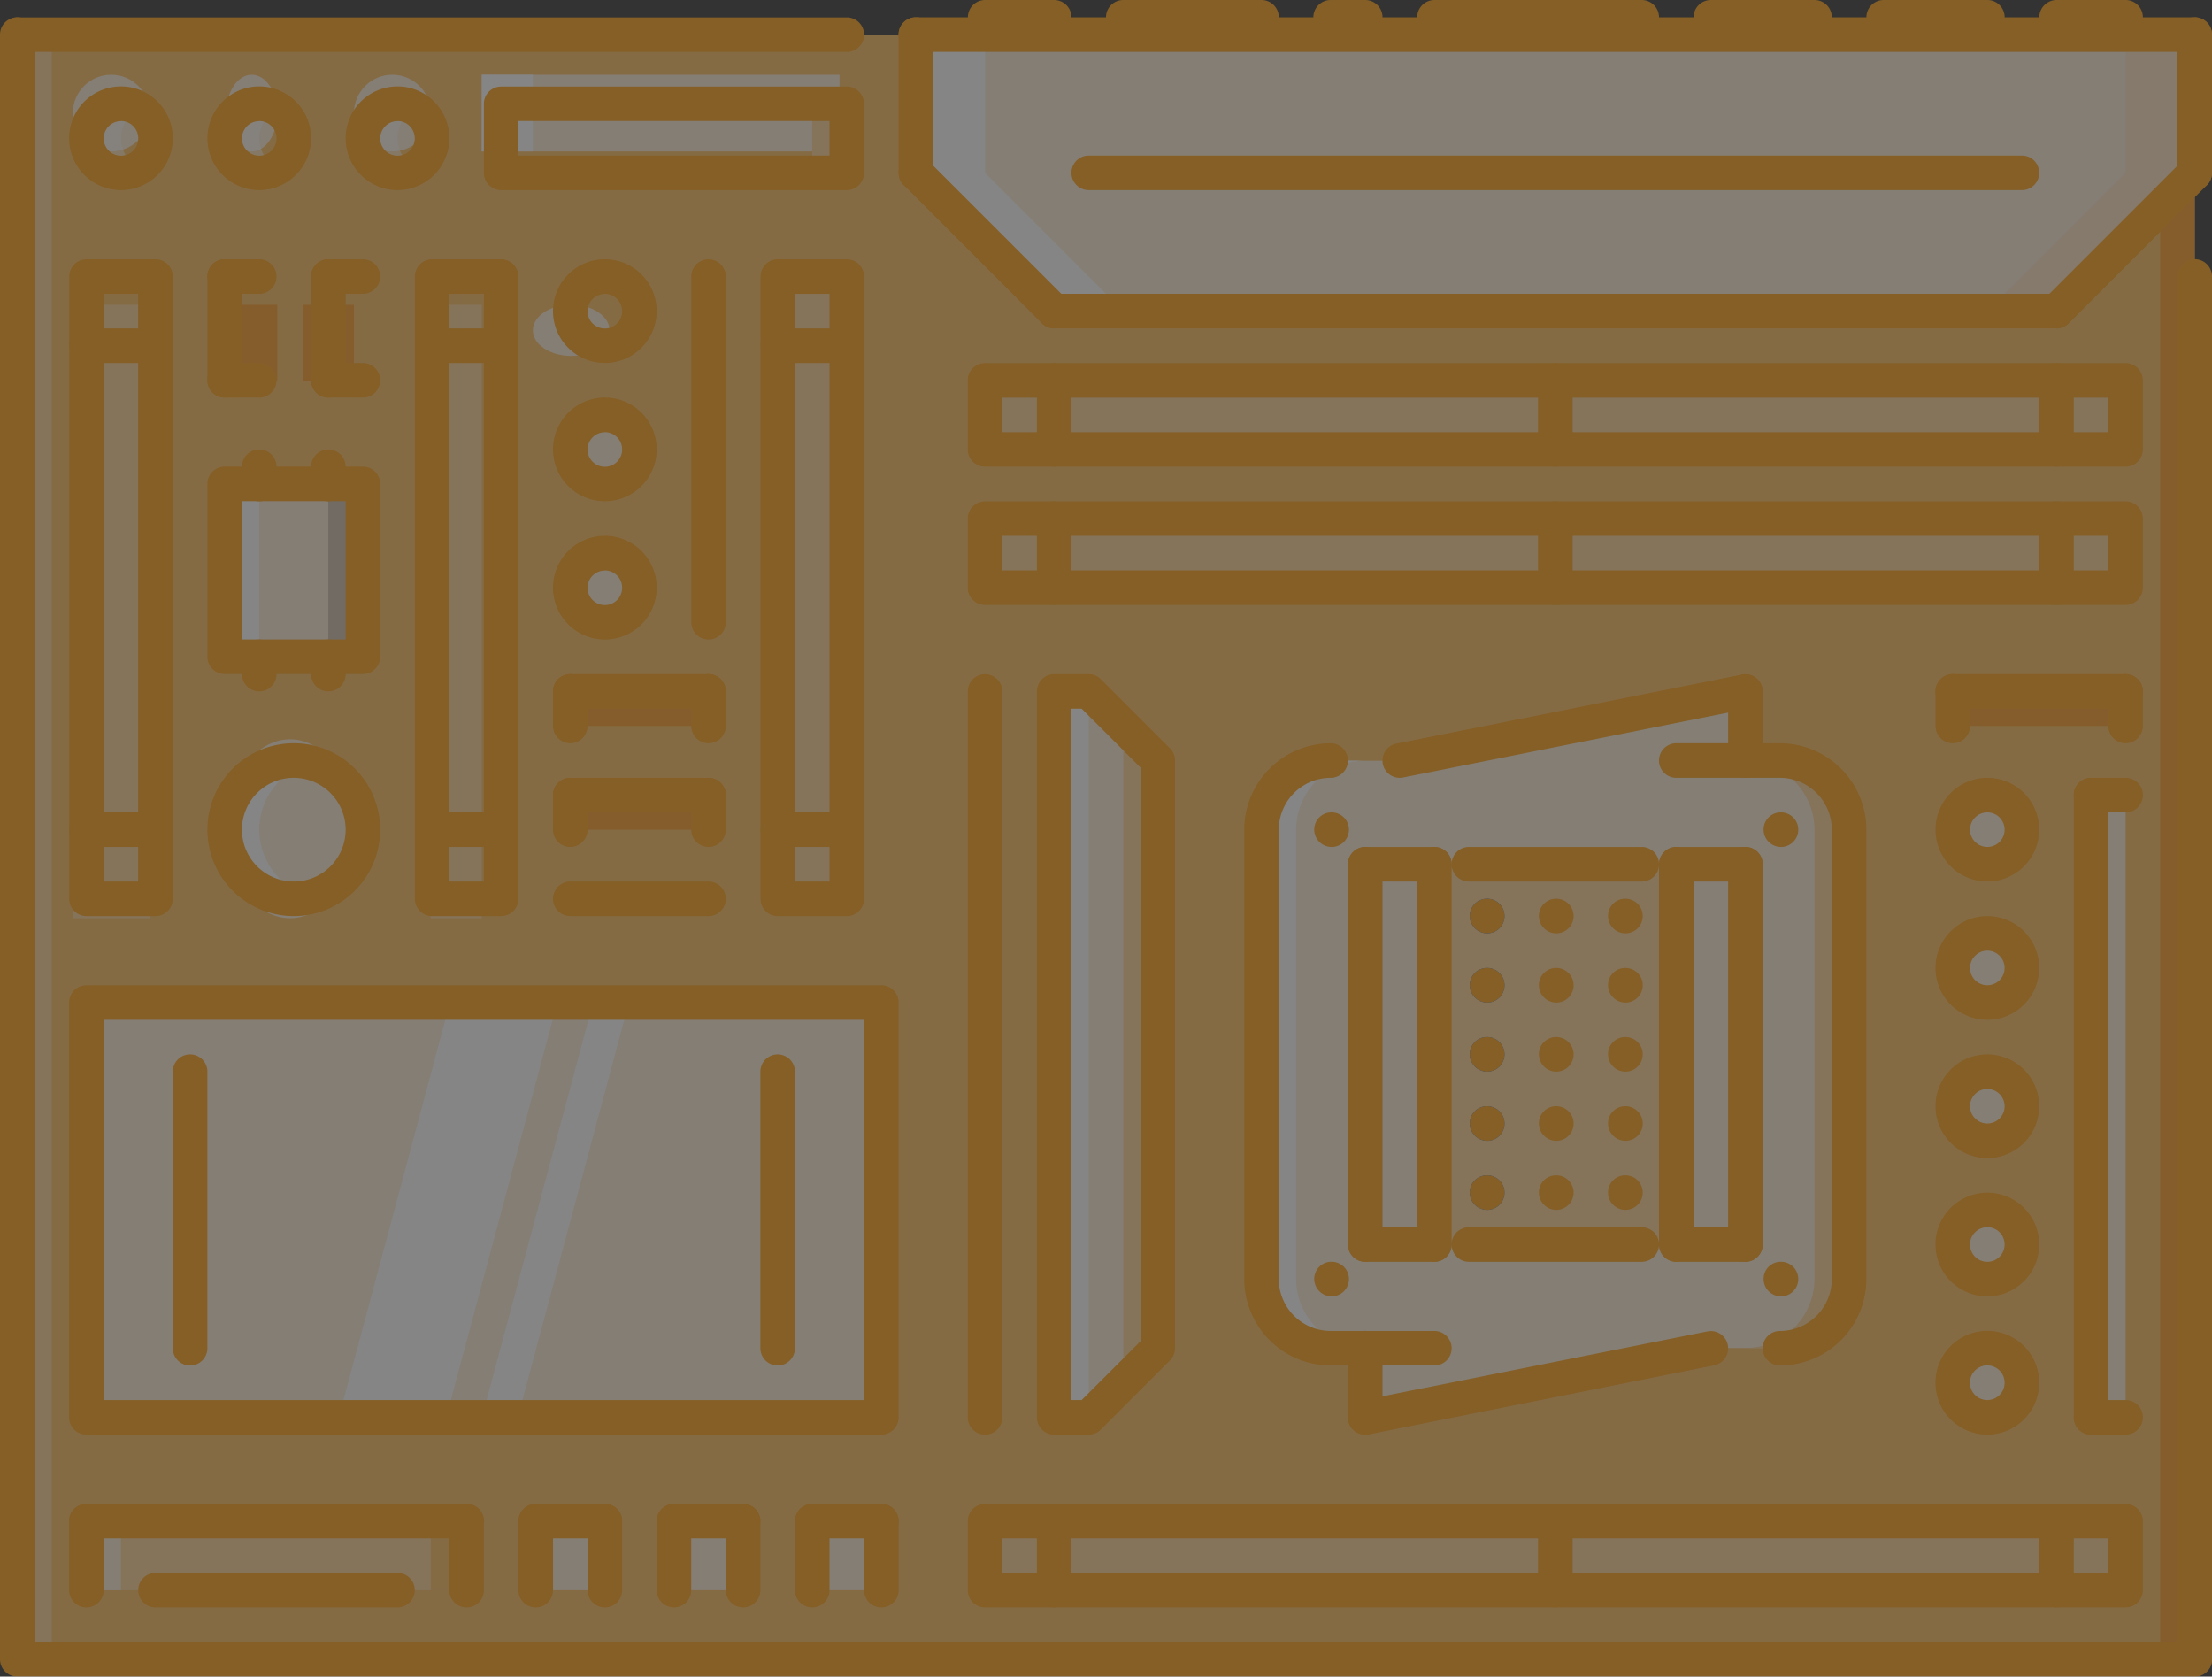 <svg xmlns="http://www.w3.org/2000/svg" width="86.556" height="65.594" viewBox="0 0 86.556 65.594">
  <rect x="0" y="0" width="86.556" height="65.594" fill="#333333" stroke="none"/>
  <defs>
    <style>
      .cls-1 {
        opacity: 0.4;
      }

      .cls-2 {
        fill: #ffbe5c;
      }

      .cls-3 {
        fill: #ffedd7;
      }

      .cls-4 {
        fill: #fff;
      }

      .cls-5, .cls-7 {
        fill: #ffd294;
      }

      .cls-6 {
        opacity: 0.5;
      }

      .cls-7 {
        opacity: 0.35;
      }

      .cls-8 {
        fill: #ff9c22;
      }

      .cls-9 {
        opacity: 0.2;
      }

      .cls-10 {
        fill: #ffa011;
      }

      .cls-11 {
        fill: #116fff;
      }
    </style>
  </defs>
  <g id="motherboard" class="cls-1">
    <rect id="Retângulo_395" data-name="Retângulo 395" class="cls-2" width="85.204" height="63.565" transform="translate(0.675 1.353)"/>
    <path id="Caminho_900" data-name="Caminho 900" class="cls-3" d="M314.973,244.976a2.714,2.714,0,0,1-2.7,2.7h-2.7l-13.524,2.708v-2.708h-1.353a2.714,2.714,0,0,1-2.7-2.7V227.4a2.713,2.713,0,0,1,2.7-2.7h2.7l13.524-2.7v2.7h1.353a2.713,2.713,0,0,1,2.7,2.7Z" transform="translate(-242.617 -194.936)"/>
    <path id="Caminho_901" data-name="Caminho 901" class="cls-4" d="M293.333,258.27V240.691a2.713,2.713,0,0,1,2.7-2.7h-1.352a2.713,2.713,0,0,0-2.7,2.7V258.27a2.714,2.714,0,0,0,2.7,2.7h1.352A2.714,2.714,0,0,1,293.333,258.27Z" transform="translate(-242.617 -208.233)"/>
    <path id="Caminho_902" data-name="Caminho 902" class="cls-5" d="M406.679,240.691V258.27a2.713,2.713,0,0,1-2.7,2.7h1.353a2.714,2.714,0,0,0,2.7-2.7V240.691a2.714,2.714,0,0,0-2.7-2.7h-1.353A2.713,2.713,0,0,1,406.679,240.691Z" transform="translate(-335.676 -208.233)"/>
    <rect id="Retângulo_396" data-name="Retângulo 396" class="cls-3" width="31.106" height="16.229" transform="translate(3.38 39.222)"/>
    <g id="Grupo_296" data-name="Grupo 296" transform="translate(3.38 14.88)">
      <rect id="Retângulo_397" data-name="Retângulo 397" class="cls-5" width="44.63" height="2.705" transform="translate(35.164 44.63)"/>
      <rect id="Retângulo_398" data-name="Retângulo 398" class="cls-5" width="44.63" height="2.705" transform="translate(35.164 5.408)"/>
      <rect id="Retângulo_399" data-name="Retângulo 399" class="cls-5" width="44.63" height="2.705" transform="translate(35.164 0)"/>
      <rect id="Retângulo_400" data-name="Retângulo 400" class="cls-5" width="14.877" height="2.705" transform="translate(0 44.63)"/>
    </g>
    <g id="Grupo_297" data-name="Grupo 297" transform="translate(20.963 31.106)">
      <rect id="Retângulo_401" data-name="Retângulo 401" class="cls-3" width="2.705" height="2.705" transform="translate(0 28.401)"/>
      <rect id="Retângulo_402" data-name="Retângulo 402" class="cls-3" width="2.705" height="2.705" transform="translate(5.41 28.401)"/>
      <rect id="Retângulo_403" data-name="Retângulo 403" class="cls-3" width="2.705" height="2.705" transform="translate(10.819 28.401)"/>
      <rect id="Retângulo_404" data-name="Retângulo 404" class="cls-3" width="1.353" height="24.344" transform="translate(60.86 0)"/>
    </g>
    <rect id="Retângulo_405" data-name="Retângulo 405" class="cls-5" width="9.467" height="14.877" transform="translate(56.127 33.812)"/>
    <g id="Grupo_298" data-name="Grupo 298" transform="translate(53.422 33.812)">
      <rect id="Retângulo_406" data-name="Retângulo 406" class="cls-3" width="2.705" height="14.877" transform="translate(0 0)"/>
      <rect id="Retângulo_407" data-name="Retângulo 407" class="cls-3" width="2.705" height="14.877" transform="translate(12.171 0)"/>
    </g>
    <g id="Grupo_299" data-name="Grupo 299" transform="translate(13.259 39.222)">
      <path id="Caminho_903" data-name="Caminho 903" class="cls-4" d="M78.428,310.212h4.2l4.349-16.229h-4.2Z" transform="translate(-78.428 -293.983)"/>
      <path id="Caminho_904" data-name="Caminho 904" class="cls-4" d="M112.952,310.212l4.349-16.229h-1.4l-4.349,16.229Z" transform="translate(-105.951 -293.983)"/>
    </g>
    <g id="Grupo_300" data-name="Grupo 300" transform="translate(2.832 10.82)">
      <rect id="Retângulo_408" data-name="Retângulo 408" class="cls-5" width="3" height="24" transform="translate(0.019 1.104)"/>
      <rect id="Retângulo_409" data-name="Retângulo 409" class="cls-5" width="2" height="24" transform="translate(14.019 1.104)"/>
      <rect id="Retângulo_410" data-name="Retângulo 410" class="cls-5" width="2.705" height="24.344" transform="translate(27.597 0)"/>
    </g>
    <g id="Grupo_301" data-name="Grupo 301" transform="translate(2.832 3.245)">
      <path id="Caminho_905" data-name="Caminho 905" class="cls-3" d="M245.336,250.388h-1.353v-28.4h1.353l2.7,2.7v22.991Z" transform="translate(-205.567 -198.183)"/>
      <path id="Caminho_906" data-name="Caminho 906" class="cls-3" d="M454.676,247.337a1.352,1.352,0,1,1-1.352-1.352A1.352,1.352,0,0,1,454.676,247.337Z" transform="translate(-378.391 -218.124)"/>
      <circle id="Elipse_102" data-name="Elipse 102" class="cls-3" cx="1.5" cy="1.5" r="1.5" transform="translate(0.019 -0.321)"/>
    </g>
    <g id="Grupo_302" data-name="Grupo 302" class="cls-6" transform="translate(3.381 4.056)">
      <path id="Caminho_907" data-name="Caminho 907" class="cls-4" d="M21.351,87.348a1.333,1.333,0,0,1,.676-1.145,1.313,1.313,0,0,0-.676-.207,1.353,1.353,0,0,0,0,2.705,1.312,1.312,0,0,0,.676-.207A1.333,1.333,0,0,1,21.351,87.348Z" transform="translate(-19.998 -85.995)"/>
    </g>
    <ellipse id="Elipse_103" data-name="Elipse 103" class="cls-3" cx="1" cy="1.5" rx="1" ry="1.5" transform="translate(8.851 2.924)"/>
    <g id="Grupo_303" data-name="Grupo 303" class="cls-6" transform="translate(8.791 4.056)">
      <path id="Caminho_908" data-name="Caminho 908" class="cls-4" d="M53.349,87.348a1.333,1.333,0,0,1,.676-1.145,1.313,1.313,0,0,0-.676-.207,1.353,1.353,0,1,0,0,2.705,1.312,1.312,0,0,0,.676-.207A1.333,1.333,0,0,1,53.349,87.348Z" transform="translate(-51.996 -85.995)"/>
    </g>
    <circle id="Elipse_104" data-name="Elipse 104" class="cls-3" cx="1.5" cy="1.5" r="1.5" transform="translate(13.851 2.924)"/>
    <g id="Grupo_304" data-name="Grupo 304" class="cls-6" transform="translate(14.201 4.056)">
      <path id="Caminho_909" data-name="Caminho 909" class="cls-4" d="M85.347,87.348a1.333,1.333,0,0,1,.676-1.145,1.313,1.313,0,0,0-.676-.207,1.353,1.353,0,1,0,0,2.705,1.312,1.312,0,0,0,.676-.207A1.333,1.333,0,0,1,85.347,87.348Z" transform="translate(-83.994 -85.995)"/>
    </g>
    <g id="Grupo_305" data-name="Grupo 305" transform="translate(8.38 11.566)">
      <ellipse id="Elipse_105" data-name="Elipse 105" class="cls-3" cx="1.5" cy="1" rx="1.5" ry="1" transform="translate(12.472 0.358)"/>
      <circle id="Elipse_106" data-name="Elipse 106" class="cls-3" cx="1.353" cy="1.353" r="1.353" transform="translate(13.936 4.663)"/>
      <circle id="Elipse_107" data-name="Elipse 107" class="cls-3" cx="1.353" cy="1.353" r="1.353" transform="translate(13.936 10.073)"/>
      <path id="Caminho_910" data-name="Caminho 910" class="cls-3" d="M454.676,279.335a1.352,1.352,0,1,1-1.352-1.352A1.352,1.352,0,0,1,454.676,279.335Z" transform="translate(-383.938 -253.032)"/>
      <path id="Caminho_911" data-name="Caminho 911" class="cls-3" d="M454.676,311.333a1.352,1.352,0,1,1-1.352-1.353A1.352,1.352,0,0,1,454.676,311.333Z" transform="translate(-383.938 -279.62)"/>
      <path id="Caminho_912" data-name="Caminho 912" class="cls-3" d="M454.676,343.332a1.352,1.352,0,1,1-1.352-1.353A1.352,1.352,0,0,1,454.676,343.332Z" transform="translate(-383.938 -306.209)"/>
      <path id="Caminho_913" data-name="Caminho 913" class="cls-3" d="M454.676,375.329a1.352,1.352,0,1,1-1.352-1.353A1.352,1.352,0,0,1,454.676,375.329Z" transform="translate(-383.938 -332.797)"/>
      <rect id="Retângulo_411" data-name="Retângulo 411" class="cls-3" width="5.41" height="6.762" transform="translate(0.411 7.368)"/>
      <ellipse id="Elipse_108" data-name="Elipse 108" class="cls-3" cx="2.5" cy="3.5" rx="2.5" ry="3.5" transform="translate(0.472 17.358)"/>
    </g>
    <path id="Caminho_914" data-name="Caminho 914" class="cls-4" d="M53.349,240.691a2.7,2.7,0,0,1,2.029-2.609A2.7,2.7,0,1,0,54.7,243.4a2.72,2.72,0,0,0,.676-.1A2.7,2.7,0,0,1,53.349,240.691Z" transform="translate(-43.205 -208.233)"/>
    <g id="Grupo_306" data-name="Grupo 306" transform="translate(18.549 1.353)">
      <rect id="Retângulo_412" data-name="Retângulo 412" class="cls-3" width="14" height="3" transform="translate(0.302 1.571)"/>
      <path id="Caminho_915" data-name="Caminho 915" class="cls-3" d="M262.026,75.406l-5.41,5.41H217.4l-5.41-5.41V70h50.04Z" transform="translate(-194.696 -69.996)"/>
    </g>
    <path id="Caminho_916" data-name="Caminho 916" class="cls-4" d="M214.691,70h-2.7v5.41l5.41,5.41h2.7l-5.41-5.41Z" transform="translate(-176.146 -68.643)"/>
    <path id="Caminho_917" data-name="Caminho 917" class="cls-7" d="M465.381,70h2.7v5.41l-5.41,5.41h-2.7l5.41-5.41Z" transform="translate(-382.206 -68.643)"/>
    <g id="Grupo_307" data-name="Grupo 307" transform="translate(8.38 11.566)">
      <rect id="Retângulo_413" data-name="Retângulo 413" class="cls-8" width="5.41" height="1.353" transform="translate(13.936 15.483)"/>
      <rect id="Retângulo_414" data-name="Retângulo 414" class="cls-8" width="5.41" height="1.353" transform="translate(13.936 19.541)"/>
      <rect id="Retângulo_415" data-name="Retângulo 415" class="cls-8" width="6.762" height="1.353" transform="translate(68.034 15.483)"/>
      <rect id="Retângulo_416" data-name="Retângulo 416" class="cls-8" width="2" height="3" transform="translate(3.472 0.358)"/>
      <rect id="Retângulo_417" data-name="Retângulo 417" class="cls-8" width="2" height="3" transform="translate(0.472 0.358)"/>
    </g>
    <rect id="Retângulo_418" data-name="Retângulo 418" class="cls-4" width="1.353" height="6.762" transform="translate(8.79 18.934)"/>
    <g id="Grupo_308" data-name="Grupo 308" class="cls-9" transform="translate(12.848 18.934)">
      <rect id="Retângulo_419" data-name="Retângulo 419" width="1.352" height="6.762" transform="translate(0 0)"/>
    </g>
    <rect id="Retângulo_420" data-name="Retângulo 420" class="cls-4" width="1.353" height="28.401" transform="translate(41.249 27.048)"/>
    <path id="Caminho_918" data-name="Caminho 918" class="cls-5" d="M259.983,255.682l1.353-1.353V231.339l-1.353-1.353Z" transform="translate(-216.029 -201.584)"/>
    <rect id="Retângulo_421" data-name="Retângulo 421" class="cls-4" width="2" height="3" transform="translate(18.851 2.924)"/>
    <rect id="Retângulo_422" data-name="Retângulo 422" class="cls-5" width="1.352" height="2.705" transform="translate(31.782 4.056)"/>
    <rect id="Retângulo_423" data-name="Retângulo 423" class="cls-3" width="1.353" height="2.705" transform="translate(3.38 59.509)"/>
    <rect id="Retângulo_424" data-name="Retângulo 424" class="cls-2" width="1.353" height="2.705" transform="translate(16.858 59.509)"/>
    <rect id="Retângulo_425" data-name="Retângulo 425" class="cls-5" width="1.353" height="63.565" transform="translate(0.675 1.353)"/>
    <path id="Caminho_919" data-name="Caminho 919" class="cls-8" d="M501.321,160.149h-1.353v-56.8l1.353-1.353Z" transform="translate(-415.441 -95.231)"/>
    <g id="Grupo_309" data-name="Grupo 309">
      <path id="Caminho_920" data-name="Caminho 920" class="cls-10" d="M85.88,130.913H.676A.676.676,0,0,1,0,130.237V66.672a.676.676,0,1,1,1.352,0v62.889H85.88a.676.676,0,1,1,0,1.353Z" transform="translate(0 -65.32)"/>
      <path id="Caminho_921" data-name="Caminho 921" class="cls-10" d="M208.663,72.758a.676.676,0,0,1-.676-.676v-5.41a.676.676,0,1,1,1.352,0v5.41A.676.676,0,0,1,208.663,72.758Z" transform="translate(-172.824 -65.32)"/>
      <path id="Caminho_922" data-name="Caminho 922" class="cls-10" d="M214.073,104.757a.674.674,0,0,1-.478-.2l-5.41-5.41a.676.676,0,0,1,.956-.956l5.41,5.41a.676.676,0,0,1-.478,1.154Z" transform="translate(-172.824 -91.908)"/>
      <path id="Caminho_923" data-name="Caminho 923" class="cls-10" d="M504.644,72.758a.676.676,0,0,1-.676-.676v-5.41a.676.676,0,1,1,1.353,0v5.41A.676.676,0,0,1,504.644,72.758Z" transform="translate(-418.764 -65.32)"/>
      <path id="Caminho_924" data-name="Caminho 924" class="cls-10" d="M472.647,104.757a.676.676,0,0,1-.478-1.154l5.41-5.41a.676.676,0,0,1,.956.956l-5.41,5.41A.673.673,0,0,1,472.647,104.757Z" transform="translate(-392.176 -91.908)"/>
      <path id="Caminho_925" data-name="Caminho 925" class="cls-10" d="M279.882,131.344H240.661a.676.676,0,0,1,0-1.353h39.221a.676.676,0,1,1,0,1.353Z" transform="translate(-199.412 -118.496)"/>
      <path id="Caminho_926" data-name="Caminho 926" class="cls-10" d="M258.7,67.349h-50.04a.676.676,0,0,1,0-1.353H258.7a.676.676,0,1,1,0,1.353Z" transform="translate(-172.824 -65.32)"/>
      <path id="Caminho_927" data-name="Caminho 927" class="cls-10" d="M33.135,67.349H.676A.676.676,0,0,1,.676,66H33.135a.676.676,0,1,1,0,1.353Z" transform="translate(0 -65.32)"/>
      <path id="Caminho_928" data-name="Caminho 928" class="cls-10" d="M504.644,177.443a.676.676,0,0,1-.676-.676v-54.1a.676.676,0,1,1,1.353,0v54.1A.676.676,0,0,1,504.644,177.443Z" transform="translate(-418.764 -111.85)"/>
      <path id="Caminho_929" data-name="Caminho 929" class="cls-10" d="M285.176,99.347H248.66a.676.676,0,1,1,0-1.353h36.516a.676.676,0,1,1,0,1.353Z" transform="translate(-206.058 -91.908)"/>
      <path id="Caminho_930" data-name="Caminho 930" class="cls-10" d="M475.351,63.349h-2.7a.676.676,0,0,1,0-1.353h2.7a.676.676,0,0,1,0,1.353Z" transform="translate(-392.176 -61.996)"/>
      <path id="Caminho_931" data-name="Caminho 931" class="cls-10" d="M436.706,63.349h-4.057a.676.676,0,1,1,0-1.353h4.057a.676.676,0,0,1,0,1.353Z" transform="translate(-358.94 -61.996)"/>
      <path id="Caminho_932" data-name="Caminho 932" class="cls-10" d="M396.708,63.349h-4.057a.676.676,0,0,1,0-1.353h4.057a.676.676,0,0,1,0,1.353Z" transform="translate(-325.705 -61.996)"/>
      <path id="Caminho_933" data-name="Caminho 933" class="cls-10" d="M350.064,63.349h-5.41a.676.676,0,0,1,0-1.353h5.41a.676.676,0,1,1,0,1.353Z" transform="translate(-285.823 -61.996)"/>
      <path id="Caminho_934" data-name="Caminho 934" class="cls-10" d="M331.36,63.349h-2.7a.676.676,0,0,1,0-1.353h2.7a.676.676,0,0,1,0,1.353Z" transform="translate(-272.529 -61.996)"/>
      <path id="Caminho_935" data-name="Caminho 935" class="cls-10" d="M306.009,63.349h-1.353a.676.676,0,0,1,0-1.353h1.353a.676.676,0,0,1,0,1.353Z" transform="translate(-252.587 -61.996)"/>
      <path id="Caminho_936" data-name="Caminho 936" class="cls-10" d="M262.07,63.349h-5.41a.676.676,0,0,1,0-1.353h5.41a.676.676,0,1,1,0,1.353Z" transform="translate(-212.706 -61.996)"/>
      <path id="Caminho_937" data-name="Caminho 937" class="cls-10" d="M227.367,63.349h-2.7a.676.676,0,0,1,0-1.353h2.7a.676.676,0,0,1,0,1.353Z" transform="translate(-186.118 -61.996)"/>
      <path id="Caminho_938" data-name="Caminho 938" class="cls-10" d="M269.293,150.048H224.662a.676.676,0,0,1-.676-.676v-2.7a.676.676,0,0,1,.676-.676h44.631a.676.676,0,0,1,.676.676v2.7A.676.676,0,0,1,269.293,150.048ZM225.338,148.7h43.278v-1.353H225.338Z" transform="translate(-186.118 -131.79)"/>
      <path id="Caminho_939" data-name="Caminho 939" class="cls-10" d="M240.661,150.048a.676.676,0,0,1-.676-.676v-2.7a.676.676,0,1,1,1.352,0v2.7A.676.676,0,0,1,240.661,150.048Z" transform="translate(-199.412 -131.79)"/>
      <path id="Caminho_940" data-name="Caminho 940" class="cls-10" d="M472.646,150.048a.676.676,0,0,1-.676-.676v-2.7a.676.676,0,1,1,1.353,0v2.7A.676.676,0,0,1,472.646,150.048Z" transform="translate(-392.176 -131.79)"/>
      <path id="Caminho_941" data-name="Caminho 941" class="cls-10" d="M356.653,150.048a.676.676,0,0,1-.676-.676v-2.7a.676.676,0,1,1,1.352,0v2.7A.676.676,0,0,1,356.653,150.048Z" transform="translate(-295.793 -131.79)"/>
      <path id="Caminho_942" data-name="Caminho 942" class="cls-10" d="M269.293,182.046H224.662a.676.676,0,0,1-.676-.676v-2.7a.676.676,0,0,1,.676-.676h44.631a.676.676,0,0,1,.676.676v2.7A.676.676,0,0,1,269.293,182.046Zm-43.954-1.352h43.278v-1.353H225.338Z" transform="translate(-186.118 -158.379)"/>
      <path id="Caminho_943" data-name="Caminho 943" class="cls-10" d="M240.661,182.046a.676.676,0,0,1-.676-.676v-2.7a.676.676,0,1,1,1.352,0v2.7A.676.676,0,0,1,240.661,182.046Z" transform="translate(-199.412 -158.379)"/>
      <path id="Caminho_944" data-name="Caminho 944" class="cls-10" d="M472.646,182.046a.676.676,0,0,1-.676-.676v-2.7a.676.676,0,1,1,1.353,0v2.7A.676.676,0,0,1,472.646,182.046Z" transform="translate(-392.176 -158.379)"/>
      <path id="Caminho_945" data-name="Caminho 945" class="cls-10" d="M356.653,182.046a.676.676,0,0,1-.676-.676v-2.7a.676.676,0,1,1,1.352,0v2.7A.676.676,0,0,1,356.653,182.046Z" transform="translate(-295.793 -158.379)"/>
      <path id="Caminho_946" data-name="Caminho 946" class="cls-10" d="M269.293,414.032H224.662a.676.676,0,0,1-.676-.676v-2.7a.676.676,0,0,1,.676-.676h44.631a.676.676,0,0,1,.676.676v2.7A.676.676,0,0,1,269.293,414.032Zm-43.954-1.352h43.278v-1.353H225.338Z" transform="translate(-186.118 -351.144)"/>
      <path id="Caminho_947" data-name="Caminho 947" class="cls-10" d="M240.661,414.032a.676.676,0,0,1-.676-.676v-2.7a.676.676,0,1,1,1.352,0v2.7A.676.676,0,0,1,240.661,414.032Z" transform="translate(-199.412 -351.144)"/>
      <path id="Caminho_948" data-name="Caminho 948" class="cls-10" d="M472.646,414.032a.676.676,0,0,1-.676-.676v-2.7a.676.676,0,1,1,1.353,0v2.7A.676.676,0,0,1,472.646,414.032Z" transform="translate(-392.176 -351.144)"/>
      <path id="Caminho_949" data-name="Caminho 949" class="cls-10" d="M356.653,414.032a.676.676,0,0,1-.676-.676v-2.7a.676.676,0,1,1,1.352,0v2.7A.676.676,0,0,1,356.653,414.032Z" transform="translate(-295.793 -351.144)"/>
      <path id="Caminho_950" data-name="Caminho 950" class="cls-10" d="M408.859,251.337a.681.681,0,0,1-.681-.676.67.67,0,0,1,.668-.676h.013a.676.676,0,1,1,0,1.353Z" transform="translate(-339.169 -218.202)"/>
      <path id="Caminho_951" data-name="Caminho 951" class="cls-10" d="M304.864,251.337a.681.681,0,0,1-.681-.676.67.67,0,0,1,.668-.676h.013a.676.676,0,1,1,0,1.353Z" transform="translate(-252.756 -218.202)"/>
      <path id="Caminho_952" data-name="Caminho 952" class="cls-10" d="M408.859,355.331a.681.681,0,0,1-.681-.676.67.67,0,0,1,.668-.676h.013a.676.676,0,1,1,0,1.353Z" transform="translate(-339.169 -304.615)"/>
      <path id="Caminho_953" data-name="Caminho 953" class="cls-10" d="M304.864,355.331a.681.681,0,0,1-.681-.676.67.67,0,0,1,.668-.676h.013a.676.676,0,1,1,0,1.353Z" transform="translate(-252.756 -304.615)"/>
    </g>
    <path id="SVGCleanerId_0" class="cls-11" d="M340.863,271.336a.681.681,0,0,1-.681-.676.67.67,0,0,1,.668-.676h.013a.676.676,0,1,1,0,1.352Z" transform="translate(-282.669 -234.822)"/>
    <g id="Grupo_310" data-name="Grupo 310" transform="translate(60.218 35.162)">
      <path id="Caminho_954" data-name="Caminho 954" class="cls-10" d="M356.862,271.336a.681.681,0,0,1-.682-.676.67.67,0,0,1,.668-.676h.013a.676.676,0,1,1,0,1.352Z" transform="translate(-356.181 -269.984)"/>
      <path id="Caminho_955" data-name="Caminho 955" class="cls-10" d="M372.861,271.336a.681.681,0,0,1-.681-.676.67.67,0,0,1,.668-.676h.013a.676.676,0,1,1,0,1.352Z" transform="translate(-369.475 -269.984)"/>
    </g>
    <g id="Grupo_311" data-name="Grupo 311" transform="translate(57.513 35.162)">
      <path id="SVGCleanerId_0_1_" class="cls-10" d="M340.863,271.336a.681.681,0,0,1-.681-.676.67.67,0,0,1,.668-.676h.013a.676.676,0,1,1,0,1.352Z" transform="translate(-340.182 -269.984)"/>
    </g>
    <path id="SVGCleanerId_1" class="cls-11" d="M340.863,287.335a.681.681,0,0,1-.681-.676.67.67,0,0,1,.668-.676h.013a.676.676,0,1,1,0,1.353Z" transform="translate(-282.669 -248.113)"/>
    <g id="Grupo_312" data-name="Grupo 312" transform="translate(60.218 37.87)">
      <path id="Caminho_956" data-name="Caminho 956" class="cls-10" d="M356.862,287.335a.681.681,0,0,1-.682-.676.67.67,0,0,1,.668-.676h.013a.676.676,0,0,1,0,1.353Z" transform="translate(-356.181 -285.983)"/>
      <path id="Caminho_957" data-name="Caminho 957" class="cls-10" d="M372.861,287.335a.681.681,0,0,1-.681-.676.67.67,0,0,1,.668-.676h.013a.676.676,0,1,1,0,1.353Z" transform="translate(-369.475 -285.983)"/>
    </g>
    <g id="Grupo_313" data-name="Grupo 313" transform="translate(57.513 37.87)">
      <path id="SVGCleanerId_1_1_" class="cls-10" d="M340.863,287.335a.681.681,0,0,1-.681-.676.67.67,0,0,1,.668-.676h.013a.676.676,0,1,1,0,1.353Z" transform="translate(-340.182 -285.983)"/>
    </g>
    <path id="SVGCleanerId_2" class="cls-11" d="M340.863,303.334a.681.681,0,0,1-.681-.676.67.67,0,0,1,.668-.676h.013a.676.676,0,1,1,0,1.352Z" transform="translate(-282.669 -261.409)"/>
    <g id="Grupo_314" data-name="Grupo 314" transform="translate(60.218 40.573)">
      <path id="Caminho_958" data-name="Caminho 958" class="cls-10" d="M356.862,303.334a.681.681,0,0,1-.682-.676.67.67,0,0,1,.668-.676h.013a.676.676,0,1,1,0,1.352Z" transform="translate(-356.181 -301.982)"/>
      <path id="Caminho_959" data-name="Caminho 959" class="cls-10" d="M372.861,303.334a.681.681,0,0,1-.681-.676.67.67,0,0,1,.668-.676h.013a.676.676,0,1,1,0,1.352Z" transform="translate(-369.475 -301.982)"/>
    </g>
    <g id="Grupo_315" data-name="Grupo 315" transform="translate(57.513 40.573)">
      <path id="SVGCleanerId_2_1_" class="cls-10" d="M340.863,303.334a.681.681,0,0,1-.681-.676.67.67,0,0,1,.668-.676h.013a.676.676,0,1,1,0,1.352Z" transform="translate(-340.182 -301.982)"/>
    </g>
    <path id="SVGCleanerId_3" class="cls-11" d="M340.863,319.333a.681.681,0,0,1-.681-.676.67.67,0,0,1,.668-.676h.013a.676.676,0,1,1,0,1.353Z" transform="translate(-282.669 -274.702)"/>
    <g id="Grupo_316" data-name="Grupo 316" transform="translate(60.218 43.279)">
      <path id="Caminho_960" data-name="Caminho 960" class="cls-10" d="M356.862,319.333a.681.681,0,0,1-.682-.676.67.67,0,0,1,.668-.676h.013a.676.676,0,0,1,0,1.353Z" transform="translate(-356.181 -317.981)"/>
      <path id="Caminho_961" data-name="Caminho 961" class="cls-10" d="M372.861,319.333a.681.681,0,0,1-.681-.676.67.67,0,0,1,.668-.676h.013a.676.676,0,1,1,0,1.353Z" transform="translate(-369.475 -317.981)"/>
    </g>
    <g id="Grupo_317" data-name="Grupo 317" transform="translate(57.513 43.279)">
      <path id="SVGCleanerId_3_1_" class="cls-10" d="M340.863,319.333a.681.681,0,0,1-.681-.676.67.67,0,0,1,.668-.676h.013a.676.676,0,1,1,0,1.353Z" transform="translate(-340.182 -317.981)"/>
    </g>
    <path id="SVGCleanerId_4" class="cls-11" d="M340.863,335.332a.681.681,0,0,1-.681-.676.67.67,0,0,1,.668-.676h.013a.676.676,0,1,1,0,1.352Z" transform="translate(-282.669 -287.998)"/>
    <g id="Grupo_318" data-name="Grupo 318" transform="translate(60.218 45.982)">
      <path id="Caminho_962" data-name="Caminho 962" class="cls-10" d="M356.862,335.332a.681.681,0,0,1-.682-.676.67.67,0,0,1,.668-.676h.013a.676.676,0,1,1,0,1.352Z" transform="translate(-356.181 -333.98)"/>
      <path id="Caminho_963" data-name="Caminho 963" class="cls-10" d="M372.861,335.332a.681.681,0,0,1-.681-.676.67.67,0,0,1,.668-.676h.013a.676.676,0,1,1,0,1.352Z" transform="translate(-369.475 -333.98)"/>
    </g>
    <g id="Grupo_319" data-name="Grupo 319" transform="translate(57.513 45.982)">
      <path id="SVGCleanerId_4_1_" class="cls-10" d="M340.863,335.332a.681.681,0,0,1-.681-.676.67.67,0,0,1,.668-.676h.013a.676.676,0,1,1,0,1.352Z" transform="translate(-340.182 -333.98)"/>
    </g>
    <g id="Grupo_320" data-name="Grupo 320" transform="translate(2.705 3.382)">
      <path id="Caminho_964" data-name="Caminho 964" class="cls-10" d="M312.656,274.214a.676.676,0,0,1-.676-.676V258.661a.676.676,0,0,1,1.353,0v14.877A.676.676,0,0,1,312.656,274.214Z" transform="translate(-261.94 -228.231)"/>
      <path id="Caminho_965" data-name="Caminho 965" class="cls-10" d="M400.65,274.214a.676.676,0,0,1-.676-.676V258.661a.676.676,0,0,1,1.352,0v14.877A.676.676,0,0,1,400.65,274.214Z" transform="translate(-335.057 -228.231)"/>
      <path id="Caminho_966" data-name="Caminho 966" class="cls-10" d="M295.42,258.33h-4.057a3.384,3.384,0,0,1-3.381-3.381V237.367a3.385,3.385,0,0,1,3.381-3.381.676.676,0,1,1,0,1.352,2.031,2.031,0,0,0-2.029,2.029v17.582a2.031,2.031,0,0,0,2.029,2.029h4.057a.676.676,0,0,1,0,1.352Z" transform="translate(-241.999 -208.289)"/>
      <path id="Caminho_967" data-name="Caminho 967" class="cls-10" d="M388.709,258.33a.676.676,0,1,1,0-1.352,2.031,2.031,0,0,0,2.029-2.029V237.367a2.031,2.031,0,0,0-2.029-2.029h-4.057a.676.676,0,0,1,0-1.353h4.057a3.385,3.385,0,0,1,3.381,3.381v17.582A3.384,3.384,0,0,1,388.709,258.33Z" transform="translate(-321.764 -208.289)"/>
      <path id="Caminho_968" data-name="Caminho 968" class="cls-10" d="M320.654,222.043a.676.676,0,0,1-.132-1.339l13.524-2.7a.676.676,0,1,1,.264,1.326l-13.524,2.7A.652.652,0,0,1,320.654,222.043Z" transform="translate(-268.586 -194.994)"/>
      <path id="Caminho_969" data-name="Caminho 969" class="cls-10" d="M400.65,222.044a.676.676,0,0,1-.676-.676v-2.7a.676.676,0,1,1,1.352,0v2.7A.676.676,0,0,1,400.65,222.044Z" transform="translate(-335.057 -194.995)"/>
      <path id="Caminho_970" data-name="Caminho 970" class="cls-10" d="M312.655,374.034a.676.676,0,0,1-.132-1.339l13.524-2.7a.676.676,0,0,1,.264,1.326l-13.524,2.705A.644.644,0,0,1,312.655,374.034Z" transform="translate(-261.938 -321.288)"/>
      <path id="Caminho_971" data-name="Caminho 971" class="cls-10" d="M312.656,374.035a.676.676,0,0,1-.676-.676v-2.705a.676.676,0,0,1,1.353,0v2.705A.676.676,0,0,1,312.656,374.035Z" transform="translate(-261.94 -321.29)"/>
      <path id="Caminho_972" data-name="Caminho 972" class="cls-10" d="M328.655,274.214a.676.676,0,0,1-.676-.676V258.661a.676.676,0,1,1,1.352,0v14.877A.676.676,0,0,1,328.655,274.214Z" transform="translate(-275.234 -228.231)"/>
      <path id="Caminho_973" data-name="Caminho 973" class="cls-10" d="M384.652,274.214a.676.676,0,0,1-.676-.676V258.661a.676.676,0,1,1,1.352,0v14.877A.676.676,0,0,1,384.652,274.214Z" transform="translate(-321.764 -228.231)"/>
      <path id="Caminho_974" data-name="Caminho 974" class="cls-10" d="M315.361,347.332h-2.7a.676.676,0,0,1,0-1.353h2.7a.676.676,0,0,1,0,1.353Z" transform="translate(-261.94 -301.348)"/>
      <path id="Caminho_975" data-name="Caminho 975" class="cls-10" d="M387.357,347.332h-2.7a.676.676,0,0,1,0-1.353h2.7a.676.676,0,0,1,0,1.353Z" transform="translate(-321.764 -301.348)"/>
      <path id="Caminho_976" data-name="Caminho 976" class="cls-10" d="M387.357,259.337h-2.7a.676.676,0,0,1,0-1.353h2.7a.676.676,0,0,1,0,1.353Z" transform="translate(-321.764 -228.231)"/>
      <path id="Caminho_977" data-name="Caminho 977" class="cls-10" d="M315.361,259.337h-2.7a.676.676,0,1,1,0-1.353h2.7a.676.676,0,0,1,0,1.353Z" transform="translate(-261.94 -228.231)"/>
      <path id="Caminho_978" data-name="Caminho 978" class="cls-10" d="M343.417,259.337h-6.762a.676.676,0,0,1,0-1.353h6.762a.676.676,0,0,1,0,1.353Z" transform="translate(-281.881 -228.231)"/>
      <path id="Caminho_979" data-name="Caminho 979" class="cls-10" d="M343.417,347.332h-6.762a.676.676,0,0,1,0-1.353h6.762a.676.676,0,0,1,0,1.353Z" transform="translate(-281.881 -301.348)"/>
      <path id="Caminho_980" data-name="Caminho 980" class="cls-10" d="M450,278.041a2.029,2.029,0,1,1,2.029-2.029A2.031,2.031,0,0,1,450,278.041Zm0-2.705a.676.676,0,1,0,.676.676A.678.678,0,0,0,450,275.336Z" transform="translate(-374.94 -241.525)"/>
      <path id="Caminho_981" data-name="Caminho 981" class="cls-10" d="M450,246.043a2.029,2.029,0,1,1,2.029-2.029A2.031,2.031,0,0,1,450,246.043Zm0-2.705a.676.676,0,1,0,.676.676A.677.677,0,0,0,450,243.338Z" transform="translate(-374.94 -214.937)"/>
      <path id="Caminho_982" data-name="Caminho 982" class="cls-10" d="M450,310.039a2.029,2.029,0,1,1,2.029-2.029A2.031,2.031,0,0,1,450,310.039Zm0-2.705a.676.676,0,1,0,.676.676A.678.678,0,0,0,450,307.334Z" transform="translate(-374.94 -268.113)"/>
      <path id="Caminho_983" data-name="Caminho 983" class="cls-10" d="M450,342.031A2.029,2.029,0,1,1,452.029,340,2.031,2.031,0,0,1,450,342.031Zm0-2.706a.677.677,0,1,0,.676.678A.678.678,0,0,0,450,339.324Z" transform="translate(-374.94 -294.695)"/>
      <path id="Caminho_984" data-name="Caminho 984" class="cls-10" d="M450,374.022a2.03,2.03,0,1,1,2.029-2.029A2.031,2.031,0,0,1,450,374.022Zm0-2.708a.678.678,0,1,0,.676.679A.679.679,0,0,0,450,371.314Z" transform="translate(-374.94 -321.277)"/>
      <path id="Caminho_985" data-name="Caminho 985" class="cls-10" d="M480.646,267.682a.676.676,0,0,1-.676-.676V242.661a.676.676,0,1,1,1.352,0v24.344A.676.676,0,0,1,480.646,267.682Z" transform="translate(-401.528 -214.936)"/>
      <path id="Caminho_986" data-name="Caminho 986" class="cls-10" d="M482,243.338h-1.353a.676.676,0,0,1,0-1.353H482a.676.676,0,0,1,0,1.353Z" transform="translate(-401.528 -214.936)"/>
      <path id="Caminho_987" data-name="Caminho 987" class="cls-10" d="M482,387.329h-1.353a.676.676,0,0,1,0-1.353H482a.676.676,0,0,1,0,1.353Z" transform="translate(-401.528 -334.584)"/>
      <path id="Caminho_988" data-name="Caminho 988" class="cls-10" d="M455.41,219.339h-6.762a.676.676,0,0,1,0-1.353h6.762a.676.676,0,0,1,0,1.353Z" transform="translate(-374.94 -194.995)"/>
      <path id="Caminho_989" data-name="Caminho 989" class="cls-10" d="M448.648,220.691a.676.676,0,0,1-.676-.676v-1.353a.676.676,0,1,1,1.352,0v1.353A.676.676,0,0,1,448.648,220.691Z" transform="translate(-374.94 -194.995)"/>
      <path id="Caminho_990" data-name="Caminho 990" class="cls-10" d="M488.645,220.691a.676.676,0,0,1-.676-.676v-1.353a.676.676,0,1,1,1.352,0v1.353A.676.676,0,0,1,488.645,220.691Z" transform="translate(-408.175 -194.995)"/>
      <path id="Caminho_991" data-name="Caminho 991" class="cls-10" d="M242.014,247.741h-1.353a.676.676,0,0,1-.676-.676v-28.4a.676.676,0,0,1,.676-.676h1.353a.676.676,0,0,1,.478.2l2.7,2.7a.676.676,0,0,1,.2.478v22.991a.676.676,0,0,1-.2.478l-2.7,2.705A.675.675,0,0,1,242.014,247.741Zm-.676-1.353h.4l2.309-2.309V221.648l-2.309-2.309h-.4Z" transform="translate(-202.117 -194.995)"/>
      <path id="Caminho_992" data-name="Caminho 992" class="cls-10" d="M224.662,247.741a.676.676,0,0,1-.676-.676v-28.4a.676.676,0,1,1,1.352,0v28.4A.676.676,0,0,1,224.662,247.741Z" transform="translate(-188.822 -194.995)"/>
      <path id="Caminho_993" data-name="Caminho 993" class="cls-10" d="M18.028,86.052a2.029,2.029,0,1,1,2.029-2.029A2.031,2.031,0,0,1,18.028,86.052Zm0-2.7a.676.676,0,1,0,.676.676A.677.677,0,0,0,18.028,83.348Z" transform="translate(-15.999 -81.995)"/>
      <path id="Caminho_994" data-name="Caminho 994" class="cls-10" d="M50.026,86.052a2.029,2.029,0,1,1,2.029-2.029A2.031,2.031,0,0,1,50.026,86.052Zm0-2.7a.676.676,0,1,0,.676.676A.677.677,0,0,0,50.026,83.348Z" transform="translate(-42.587 -81.995)"/>
      <path id="Caminho_995" data-name="Caminho 995" class="cls-10" d="M82.024,86.052a2.029,2.029,0,1,1,2.029-2.029A2.031,2.031,0,0,1,82.024,86.052Zm0-2.7a.676.676,0,1,0,.676.676A.677.677,0,0,0,82.024,83.348Z" transform="translate(-69.175 -81.995)"/>
      <path id="Caminho_996" data-name="Caminho 996" class="cls-10" d="M130.021,126.05a2.029,2.029,0,1,1,2.029-2.029A2.031,2.031,0,0,1,130.021,126.05Zm0-2.7a.676.676,0,1,0,.676.676A.677.677,0,0,0,130.021,123.346Z" transform="translate(-109.058 -115.231)"/>
      <path id="Caminho_997" data-name="Caminho 997" class="cls-10" d="M130.021,158.048a2.029,2.029,0,1,1,2.029-2.029A2.031,2.031,0,0,1,130.021,158.048Zm0-2.7a.676.676,0,1,0,.676.676A.677.677,0,0,0,130.021,155.344Z" transform="translate(-109.058 -141.819)"/>
      <path id="Caminho_998" data-name="Caminho 998" class="cls-10" d="M130.021,190.046a2.029,2.029,0,1,1,2.029-2.029A2.031,2.031,0,0,1,130.021,190.046Zm0-2.7a.676.676,0,1,0,.676.676A.677.677,0,0,0,130.021,187.342Z" transform="translate(-109.058 -168.407)"/>
      <path id="Caminho_999" data-name="Caminho 999" class="cls-10" d="M126.193,86.052H112.669a.676.676,0,0,1-.676-.676v-2.7a.676.676,0,0,1,.676-.676h13.524a.676.676,0,0,1,.676.676v2.7A.676.676,0,0,1,126.193,86.052ZM113.345,84.7h12.172V83.348H113.345Z" transform="translate(-95.764 -81.995)"/>
      <path id="Caminho_1000" data-name="Caminho 1000" class="cls-10" d="M19.38,147.689h-2.7a.676.676,0,0,1-.676-.676V122.669a.676.676,0,0,1,.676-.676h2.7a.676.676,0,0,1,.676.676v24.344A.676.676,0,0,1,19.38,147.689Zm-2.029-1.352H18.7V123.345H17.351Z" transform="translate(-15.999 -115.231)"/>
      <path id="Caminho_1001" data-name="Caminho 1001" class="cls-10" d="M19.38,251.337h-2.7a.676.676,0,0,1,0-1.353h2.7a.676.676,0,1,1,0,1.353Z" transform="translate(-15.999 -221.584)"/>
      <path id="Caminho_1002" data-name="Caminho 1002" class="cls-10" d="M19.38,139.344h-2.7a.676.676,0,0,1,0-1.352h2.7a.676.676,0,1,1,0,1.352Z" transform="translate(-15.999 -128.525)"/>
      <path id="Caminho_1003" data-name="Caminho 1003" class="cls-10" d="M99.375,147.689h-2.7a.676.676,0,0,1-.676-.676V122.669a.676.676,0,0,1,.676-.676h2.7a.676.676,0,0,1,.676.676v24.344A.676.676,0,0,1,99.375,147.689Zm-2.029-1.352H98.7V123.345H97.346Z" transform="translate(-82.47 -115.231)"/>
      <path id="Caminho_1004" data-name="Caminho 1004" class="cls-10" d="M99.375,251.337h-2.7a.676.676,0,0,1,0-1.353h2.7a.676.676,0,1,1,0,1.353Z" transform="translate(-82.47 -221.584)"/>
      <path id="Caminho_1005" data-name="Caminho 1005" class="cls-10" d="M99.375,139.344h-2.7a.676.676,0,0,1,0-1.352h2.7a.676.676,0,1,1,0,1.352Z" transform="translate(-82.47 -128.525)"/>
      <path id="Caminho_1006" data-name="Caminho 1006" class="cls-10" d="M179.37,147.689h-2.7a.676.676,0,0,1-.676-.676V122.669a.676.676,0,0,1,.676-.676h2.7a.676.676,0,0,1,.676.676v24.344A.676.676,0,0,1,179.37,147.689Zm-2.029-1.352h1.353V123.345h-1.353Z" transform="translate(-148.94 -115.231)"/>
      <path id="Caminho_1007" data-name="Caminho 1007" class="cls-10" d="M179.37,251.337h-2.7a.676.676,0,0,1,0-1.353h2.7a.676.676,0,0,1,0,1.353Z" transform="translate(-148.94 -221.584)"/>
      <path id="Caminho_1008" data-name="Caminho 1008" class="cls-10" d="M179.37,139.344h-2.7a.676.676,0,0,1,0-1.352h2.7a.676.676,0,0,1,0,1.352Z" transform="translate(-148.94 -128.525)"/>
      <path id="Caminho_1009" data-name="Caminho 1009" class="cls-10" d="M51.378,240.748a3.381,3.381,0,1,1,3.381-3.381A3.385,3.385,0,0,1,51.378,240.748Zm0-5.41a2.029,2.029,0,1,0,2.029,2.029A2.031,2.031,0,0,0,51.378,235.339Z" transform="translate(-42.587 -208.29)"/>
      <path id="Caminho_1010" data-name="Caminho 1010" class="cls-10" d="M54.083,178.1h-5.41a.676.676,0,0,1-.676-.676v-6.762a.676.676,0,0,1,.676-.676h5.41a.676.676,0,0,1,.676.676v6.762A.676.676,0,0,1,54.083,178.1Zm-4.734-1.352h4.057v-5.41H49.349Z" transform="translate(-42.587 -155.112)"/>
      <path id="Caminho_1011" data-name="Caminho 1011" class="cls-10" d="M56.672,168.019a.676.676,0,0,1-.676-.676v-.676a.676.676,0,1,1,1.353,0v.676A.676.676,0,0,1,56.672,168.019Z" transform="translate(-49.234 -151.789)"/>
      <path id="Caminho_1012" data-name="Caminho 1012" class="cls-10" d="M56.672,212.016a.676.676,0,0,1-.676-.676v-.676a.676.676,0,0,1,1.353,0v.676A.676.676,0,0,1,56.672,212.016Z" transform="translate(-49.234 -188.348)"/>
      <path id="Caminho_1013" data-name="Caminho 1013" class="cls-10" d="M72.671,168.019a.676.676,0,0,1-.676-.676v-.676a.676.676,0,1,1,1.353,0v.676A.676.676,0,0,1,72.671,168.019Z" transform="translate(-62.528 -151.789)"/>
      <path id="Caminho_1014" data-name="Caminho 1014" class="cls-10" d="M72.671,212.016a.676.676,0,0,1-.676-.676v-.676a.676.676,0,0,1,1.353,0v.676A.676.676,0,0,1,72.671,212.016Z" transform="translate(-62.528 -188.348)"/>
      <path id="Caminho_1015" data-name="Caminho 1015" class="cls-10" d="M48.673,127.4a.676.676,0,0,1-.676-.676v-4.057a.676.676,0,1,1,1.352,0v4.057A.676.676,0,0,1,48.673,127.4Z" transform="translate(-42.587 -115.23)"/>
      <path id="Caminho_1016" data-name="Caminho 1016" class="cls-10" d="M50.026,123.345H48.673a.676.676,0,0,1,0-1.352h1.353a.676.676,0,1,1,0,1.352Z" transform="translate(-42.587 -115.231)"/>
      <path id="Caminho_1017" data-name="Caminho 1017" class="cls-10" d="M50.026,147.344H48.673a.676.676,0,0,1,0-1.353h1.353a.676.676,0,0,1,0,1.353Z" transform="translate(-42.587 -135.171)"/>
      <path id="Caminho_1018" data-name="Caminho 1018" class="cls-10" d="M72.671,127.4a.676.676,0,0,1-.676-.676v-4.057a.676.676,0,0,1,1.353,0v4.057A.676.676,0,0,1,72.671,127.4Z" transform="translate(-62.528 -115.23)"/>
      <path id="Caminho_1019" data-name="Caminho 1019" class="cls-10" d="M74.024,123.345H72.671a.676.676,0,1,1,0-1.352h1.352a.676.676,0,1,1,0,1.352Z" transform="translate(-62.528 -115.231)"/>
      <path id="Caminho_1020" data-name="Caminho 1020" class="cls-10" d="M74.024,147.344H72.671a.676.676,0,0,1,0-1.353h1.352a.676.676,0,1,1,0,1.353Z" transform="translate(-62.528 -135.171)"/>
      <path id="Caminho_1021" data-name="Caminho 1021" class="cls-10" d="M160.666,136.87a.676.676,0,0,1-.676-.676V122.669a.676.676,0,1,1,1.352,0v13.524A.676.676,0,0,1,160.666,136.87Z" transform="translate(-135.646 -115.231)"/>
      <path id="Caminho_1022" data-name="Caminho 1022" class="cls-10" d="M128.668,220.691a.676.676,0,0,1-.676-.676v-1.353a.676.676,0,1,1,1.352,0v1.353A.676.676,0,0,1,128.668,220.691Z" transform="translate(-109.058 -194.995)"/>
      <path id="Caminho_1023" data-name="Caminho 1023" class="cls-10" d="M134.078,219.339h-5.41a.676.676,0,0,1,0-1.353h5.41a.676.676,0,1,1,0,1.353Z" transform="translate(-109.058 -194.995)"/>
      <path id="Caminho_1024" data-name="Caminho 1024" class="cls-10" d="M160.666,220.691a.676.676,0,0,1-.676-.676v-1.353a.676.676,0,1,1,1.352,0v1.353A.676.676,0,0,1,160.666,220.691Z" transform="translate(-135.646 -194.995)"/>
      <path id="Caminho_1025" data-name="Caminho 1025" class="cls-10" d="M128.668,244.69a.676.676,0,0,1-.676-.676v-1.353a.676.676,0,1,1,1.352,0v1.353A.676.676,0,0,1,128.668,244.69Z" transform="translate(-109.058 -214.936)"/>
      <path id="Caminho_1026" data-name="Caminho 1026" class="cls-10" d="M134.078,243.338h-5.41a.676.676,0,0,1,0-1.353h5.41a.676.676,0,0,1,0,1.353Z" transform="translate(-109.058 -214.936)"/>
      <path id="Caminho_1027" data-name="Caminho 1027" class="cls-10" d="M160.666,244.69a.676.676,0,0,1-.676-.676v-1.353a.676.676,0,1,1,1.352,0v1.353A.676.676,0,0,1,160.666,244.69Z" transform="translate(-135.646 -214.936)"/>
      <path id="Caminho_1028" data-name="Caminho 1028" class="cls-10" d="M134.078,267.337h-5.41a.676.676,0,0,1,0-1.352h5.41a.676.676,0,1,1,0,1.352Z" transform="translate(-109.058 -234.879)"/>
      <path id="Caminho_1029" data-name="Caminho 1029" class="cls-10" d="M47.781,307.565H16.675a.676.676,0,0,1-.676-.676V290.659a.676.676,0,0,1,.676-.676H47.781a.676.676,0,0,1,.676.676v16.229A.676.676,0,0,1,47.781,307.565Zm-30.43-1.353H47.105V291.335H17.351Z" transform="translate(-15.999 -254.819)"/>
      <path id="Caminho_1030" data-name="Caminho 1030" class="cls-10" d="M40.673,318.154a.676.676,0,0,1-.676-.676V306.658a.676.676,0,0,1,1.353,0v10.819A.676.676,0,0,1,40.673,318.154Z" transform="translate(-35.94 -268.113)"/>
      <path id="Caminho_1031" data-name="Caminho 1031" class="cls-10" d="M176.665,318.154a.676.676,0,0,1-.676-.676V306.658a.676.676,0,0,1,1.352,0v10.819A.676.676,0,0,1,176.665,318.154Z" transform="translate(-148.94 -268.113)"/>
      <path id="Caminho_1032" data-name="Caminho 1032" class="cls-10" d="M16.675,414.032a.676.676,0,0,1-.676-.676v-2.7a.676.676,0,1,1,1.352,0v2.7A.676.676,0,0,1,16.675,414.032Z" transform="translate(-15.999 -354.525)"/>
      <path id="Caminho_1033" data-name="Caminho 1033" class="cls-10" d="M31.552,411.327H16.675a.676.676,0,0,1,0-1.353H31.552a.676.676,0,1,1,0,1.353Z" transform="translate(-15.999 -354.525)"/>
      <path id="Caminho_1034" data-name="Caminho 1034" class="cls-10" d="M104.669,414.032a.676.676,0,0,1-.676-.676v-2.7a.676.676,0,1,1,1.353,0v2.7A.676.676,0,0,1,104.669,414.032Z" transform="translate(-89.116 -354.525)"/>
      <path id="Caminho_1035" data-name="Caminho 1035" class="cls-10" d="M120.668,414.032a.676.676,0,0,1-.676-.676v-2.7a.676.676,0,1,1,1.353,0v2.7A.676.676,0,0,1,120.668,414.032Z" transform="translate(-102.41 -354.525)"/>
      <path id="Caminho_1036" data-name="Caminho 1036" class="cls-10" d="M123.373,411.327h-2.7a.676.676,0,1,1,0-1.353h2.7a.676.676,0,1,1,0,1.353Z" transform="translate(-102.41 -354.525)"/>
      <path id="Caminho_1037" data-name="Caminho 1037" class="cls-10" d="M136.667,414.032a.676.676,0,0,1-.676-.676v-2.7a.676.676,0,1,1,1.353,0v2.7A.676.676,0,0,1,136.667,414.032Z" transform="translate(-115.704 -354.525)"/>
      <path id="Caminho_1038" data-name="Caminho 1038" class="cls-10" d="M152.666,414.032a.676.676,0,0,1-.676-.676v-2.7a.676.676,0,1,1,1.352,0v2.7A.676.676,0,0,1,152.666,414.032Z" transform="translate(-128.999 -354.525)"/>
      <path id="Caminho_1039" data-name="Caminho 1039" class="cls-10" d="M155.371,411.327h-2.7a.676.676,0,0,1,0-1.353h2.7a.676.676,0,0,1,0,1.353Z" transform="translate(-128.999 -354.525)"/>
      <path id="Caminho_1040" data-name="Caminho 1040" class="cls-10" d="M168.665,414.032a.676.676,0,0,1-.676-.676v-2.7a.676.676,0,1,1,1.353,0v2.7A.676.676,0,0,1,168.665,414.032Z" transform="translate(-142.293 -354.525)"/>
      <path id="Caminho_1041" data-name="Caminho 1041" class="cls-10" d="M184.664,414.032a.676.676,0,0,1-.676-.676v-2.7a.676.676,0,1,1,1.353,0v2.7A.676.676,0,0,1,184.664,414.032Z" transform="translate(-155.587 -354.525)"/>
      <path id="Caminho_1042" data-name="Caminho 1042" class="cls-10" d="M187.369,411.327h-2.7a.676.676,0,1,1,0-1.353h2.7a.676.676,0,1,1,0,1.353Z" transform="translate(-155.587 -354.525)"/>
      <path id="Caminho_1043" data-name="Caminho 1043" class="cls-10" d="M200.663,414.032a.676.676,0,0,1-.676-.676v-2.7a.676.676,0,1,1,1.353,0v2.7A.676.676,0,0,1,200.663,414.032Z" transform="translate(-168.881 -354.525)"/>
      <path id="Caminho_1044" data-name="Caminho 1044" class="cls-10" d="M42.141,427.327H32.674a.676.676,0,0,1,0-1.352h9.467a.676.676,0,1,1,0,1.352Z" transform="translate(-29.293 -367.82)"/>
    </g>
  </g>
</svg>

